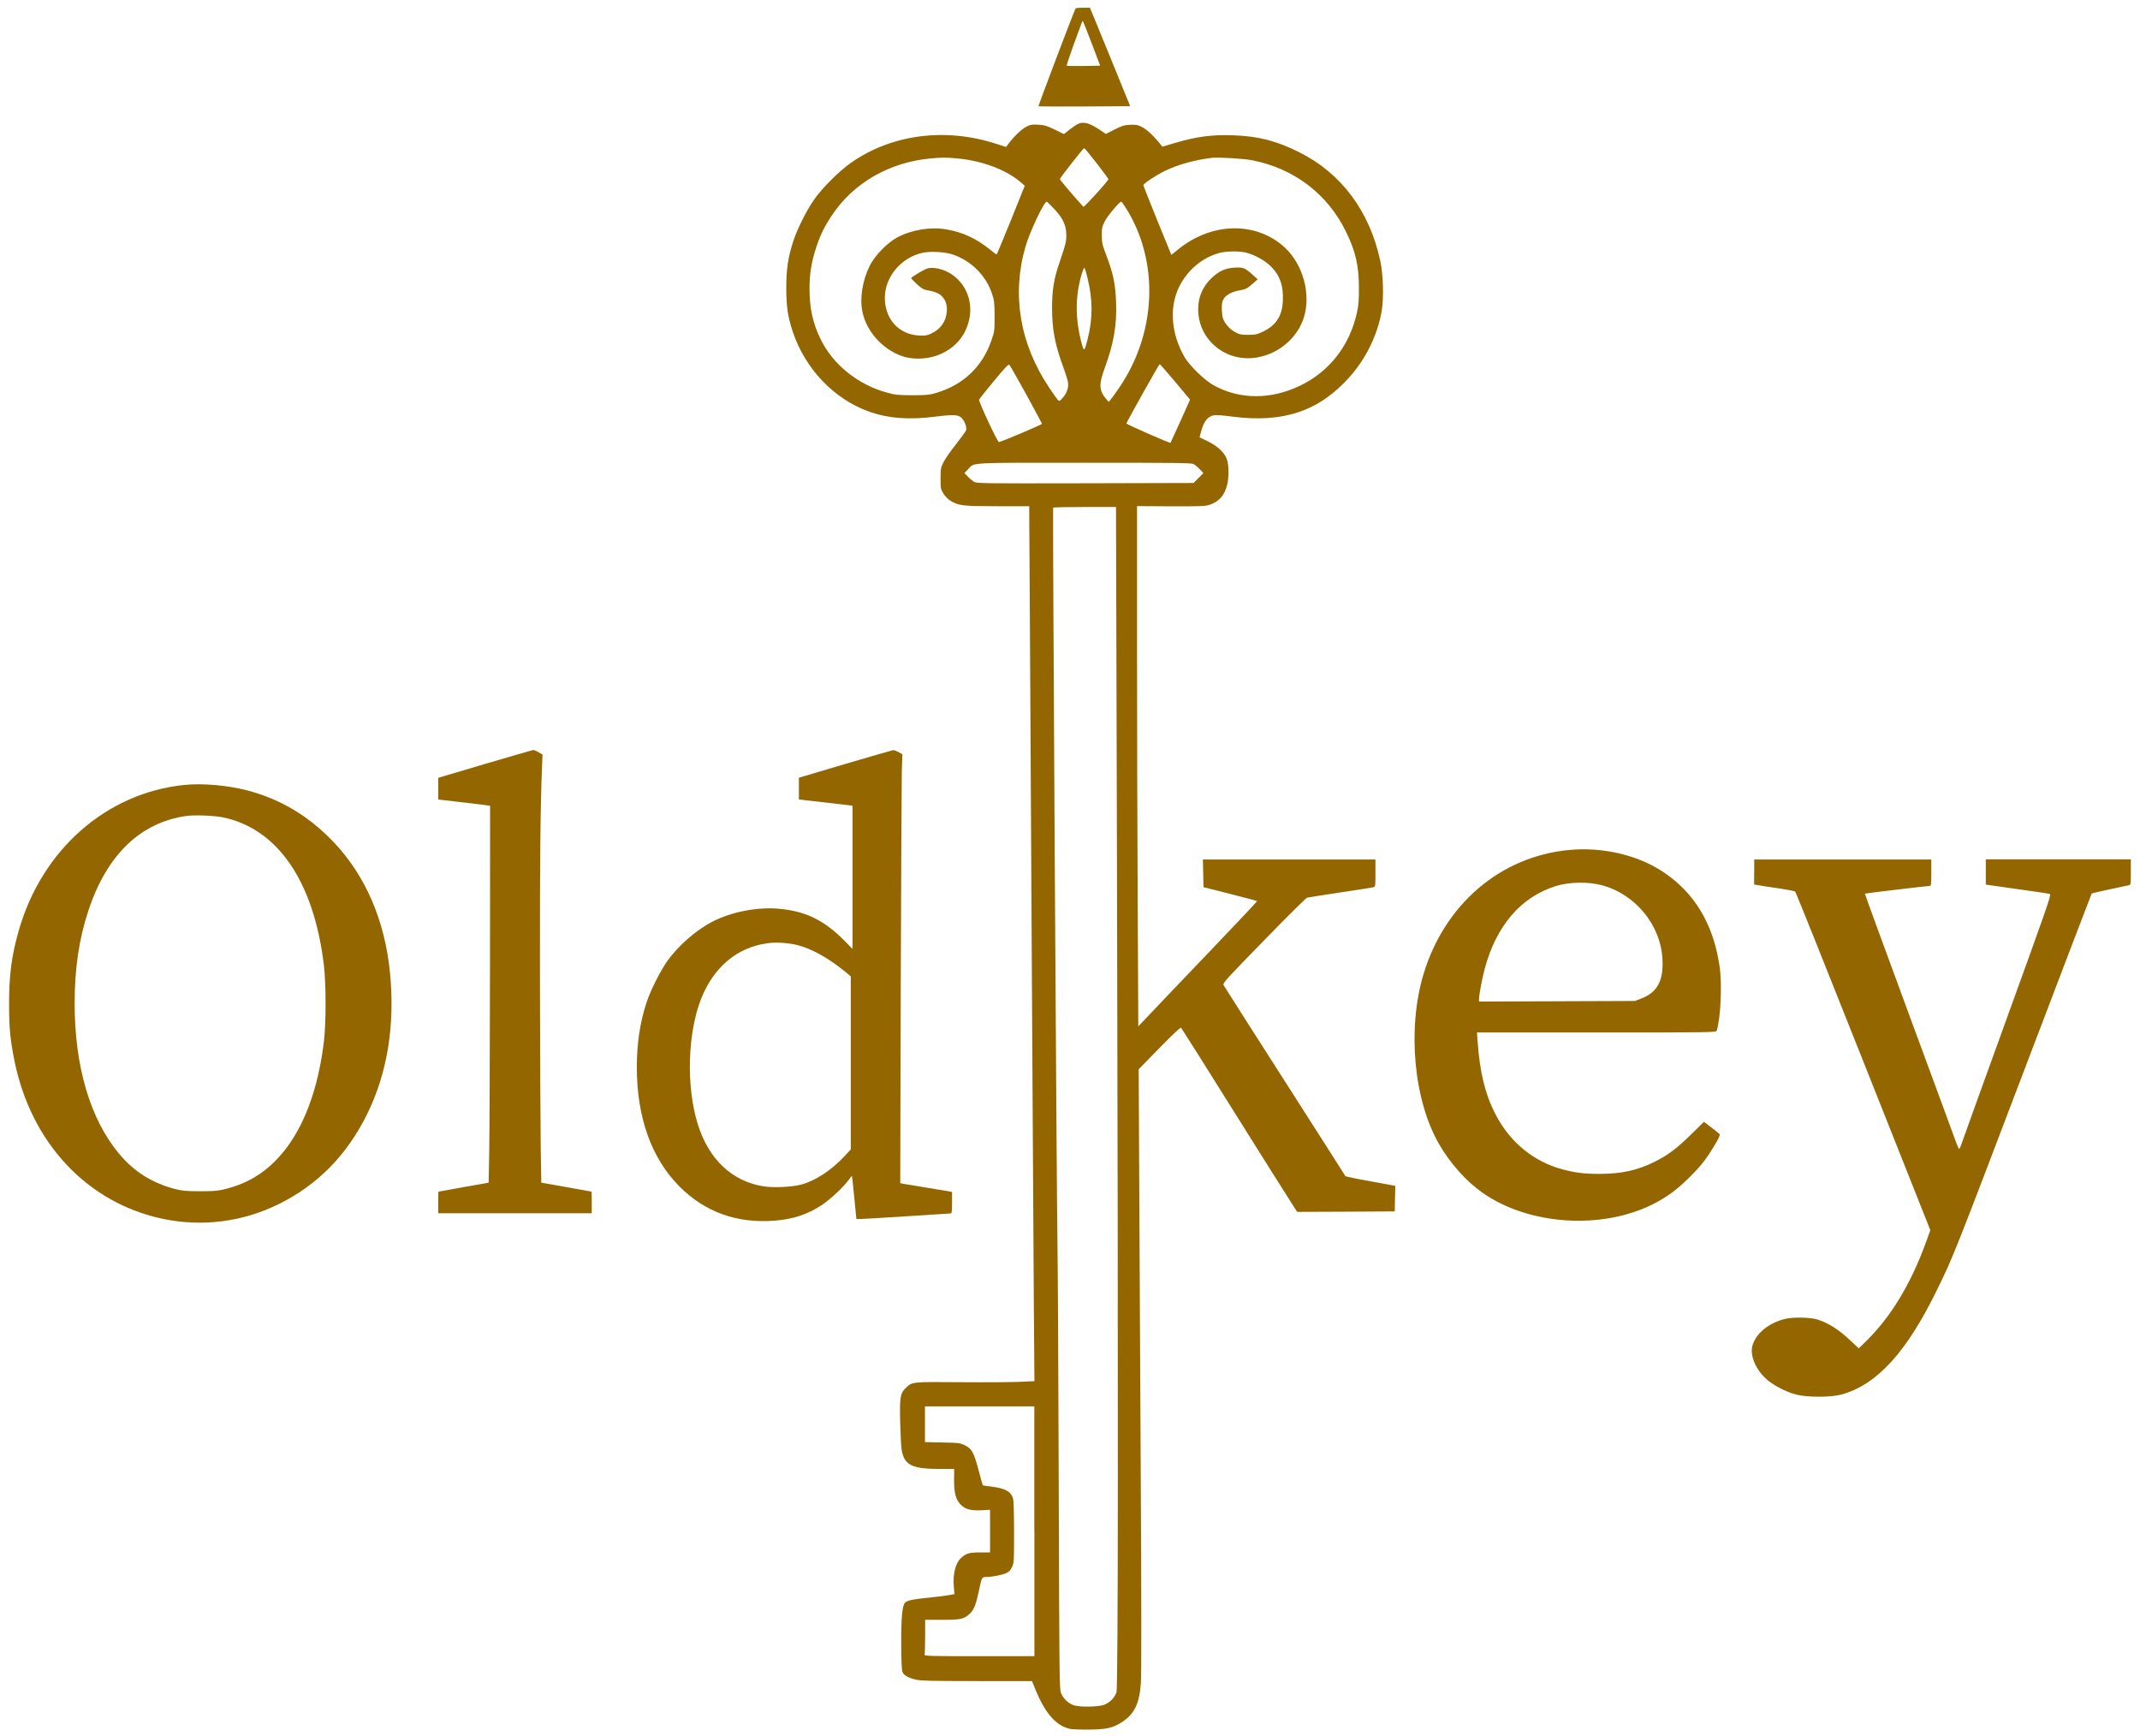 <?xml version="1.0" encoding="utf-8"?>
<!-- Generator: Adobe Illustrator 18.1.1, SVG Export Plug-In . SVG Version: 6.00 Build 0)  -->
<svg version="1.1" id="Layer_1" xmlns="http://www.w3.org/2000/svg" xmlns:xlink="http://www.w3.org/1999/xlink" x="0px" y="0px"
	 viewBox="2140.3 -676.3 221.9 180" enable-background="new 2140.3 -676.3 221.9 180" xml:space="preserve">
<g transform="translate(0,3300) scale(0.1,-0.1)">
	<path fill="#946600" d="M22518.3,39754.3c-1.5-2.5-38.9-101.1-38.5-101.5c0.2-0.2,21.7-0.3,47.8-0.2l47.3,0.3l-16.9,41.5
		c-9.3,22.9-18.8,45.8-20.9,51.1l-4,9.5h-7.2C22521.9,39755,22518.5,39754.7,22518.3,39754.3z M22535.1,39717.8l8.7-22.9l-17.1-0.3
		c-9.5-0.1-17.4,0-17.6,0.2c-0.3,0.3,2.8,9.6,6.8,20.8c9.5,26.1,9.5,26.1,10,25.5C22526.2,39740.8,22530.3,39730.4,22535.1,39717.8z
		"/>
	<path fill="#946600" d="M22520.1,39634.2c-1.6-0.9-5.4-3.5-8.4-5.9l-5.5-4.3l-9.5,4.6c-8.2,4-10.5,4.7-17.1,5.1
		c-6.6,0.4-8.1,0.1-12.4-2.1c-4.6-2.3-12.8-10.1-18.3-17.4l-2.7-3.6l-10,3.2c-53,17.3-109,9.9-151.1-19.8
		c-11.9-8.4-29-25.4-37.5-37.3c-7.8-10.9-17.9-31-22-43.7c-5.5-16.8-7.3-29.1-7.3-48.2c0-19.6,1.5-30,6.7-45.7
		c12.9-38.5,42.5-69.6,78.6-82.7c20.1-7.2,41.7-9,69.3-5.4c19.8,2.4,24.3,2.1,27.8-2c2.9-3.5,4.9-9.2,4.1-12
		c-0.3-1.2-5-7.6-10.3-14.4c-5.4-6.7-11.2-15-13-18.5c-3-6.1-3.2-6.8-3.2-17.2c0-10.5,0.1-11.1,2.9-15.6c1.8-2.9,4.8-6,7.3-7.5
		c8.4-5.2,12.9-5.7,48.9-5.7h32.8l0.7-117.9c0.3-65,1.3-234,2.1-375.9c0.8-141.8,1.7-292.8,2-335.6l0.6-77.8l-14.4-0.7
		c-7.8-0.4-35.5-0.6-61.3-0.4c-52.3,0.4-51,0.6-58-6.3c-5.5-5.3-6.1-9.5-5.5-35.3c0.3-12.4,1-25.2,1.5-28.4
		c2.8-16.2,10.5-19.9,40.6-20h13.9l-0.1-10.9c-0.1-14,1.7-20.8,6.9-26.1c4.9-4.9,10.4-6.3,21.6-5.8l8.8,0.5v-22.1v-22.1h-10.5
		c-11.1,0-14.5-1-19.6-5.8c-5.7-5.1-8.6-16.6-7.5-29.5l0.7-7.9l-5.8-1.1c-3.1-0.6-12.5-1.8-20.8-2.6c-16.2-1.6-22-2.7-24.5-5.1
		c-3-2.6-4.3-15.6-4.1-43.3c0-15.7,0.5-27,1.2-28.5c1.4-3.6,6-6.3,14-8.1c5.5-1.2,15.9-1.5,63.5-1.5h56.9l4.1-10.1
		c8.7-21,18.5-33.2,30.3-37.9c5.2-2.1,7.2-2.2,22.8-2.3c19.9,0,26.8,1.6,36.9,8.3c12.3,8.3,17.4,19.1,18.8,40.5
		c0.6,8.7,0.6,82.8-0.1,203.7c-0.5,104.5-1.2,244.5-1.6,311.1l-0.6,121.1l21.5,22c14.2,14.5,21.8,21.7,22.5,21
		c0.5-0.5,25.5-40,55.4-87.9c30-47.8,56.8-90.5,59.8-95l5.2-8l50.5,0.2l50.6,0.3l0.3,13.3l0.3,13.2l-25.7,4.7
		c-14.2,2.5-25.8,5-26,5.3c-0.1,0.4-28.4,44.6-62.8,98.4c-34.4,53.7-63,98.7-63.6,99.8c-1,2,2.7,6,41.8,46.1
		c23.6,24.3,43.8,44.3,44.8,44.5c1.1,0.3,16.5,2.7,34.2,5.4c17.8,2.6,33.2,5.1,34.5,5.4c2.2,0.5,2.2,0.8,2.2,14.6v14.2h-89.4h-89.5
		l0.3-14.4l0.3-14.3l27.6-7c15.1-3.8,27.7-7.2,28-7.4c0.2-0.3-22.1-24-49.6-52.7c-27.5-28.7-55.3-57.9-61.8-64.8l-11.8-12.4
		l-0.6,126.8c-0.4,69.7-0.7,191.1-0.7,269.7v142.9l35-0.2c29-0.1,35.7,0.1,39.6,1.4c10.4,3.3,16.2,9.9,18.9,21.1
		c1.9,7.7,1.8,20.2-0.3,26.1c-2.3,7-9.7,13.9-20,18.9l-8.4,4l1.5,5.6c2.9,11.1,6.9,16.2,13.8,17.4c2,0.3,10.5-0.3,18.8-1.5
		c52.7-6.8,89.8,5.6,121.3,40.9c17.3,19.2,29.5,44.5,33.6,69.3c2.1,13.2,1.5,37.2-1.5,50.9c-11.1,52-40.5,91.4-84.6,113.3
		c-23.3,11.6-42,16.4-67.9,17.3c-22.5,0.8-38.2-1.3-61.4-8.2l-12.1-3.6l-4,4.9c-6.3,7.5-12.4,13.1-17.6,15.7
		c-4.1,2.1-5.9,2.3-11.9,2.1c-6.2-0.3-8.3-1-16.1-4.9l-9-4.6l-5.8,3.9C22532.6,39635.7,22526.1,39637.4,22520.1,39634.2z
		 M22540.1,39593.8c6.7-8.7,12.2-16.1,12.2-16.6c0-1.7-25.2-29.4-25.9-28.6c-10.5,11.4-24.4,27.9-24.4,28.7
		c0,1.2,24.3,32.1,25.2,32.1C22527.6,39609.5,22533.4,39602.4,22540.1,39593.8z M22396,39598.7c25.4-2.4,50.3-11.7,65.2-24.5
		l4.4-3.8l-14.3-35.6c-7.9-19.6-14.7-35.7-14.9-35.7s-3.6,2.4-7.3,5.5c-14.1,11.2-27.7,17.6-44.6,20.5c-16.5,2.9-35.7-0.2-51-8.2
		c-10.5-5.6-23.4-18.9-28.7-29.5c-7.6-15.5-10.5-33.7-7.5-47.9c4.2-20.1,20.7-38.6,40.9-45.7c10.2-3.6,24.4-3.5,35.2,0.2
		c18.2,6.2,30.2,19.1,34.4,36.9c5,21-4.8,41.9-23.4,50.7c-6.9,3.3-15.5,4.5-20.2,2.9c-4-1.5-16.4-8.9-16.4-9.9
		c0-0.4,2.6-3.2,5.9-6.2c4.2-3.9,6.9-5.7,9.6-6.1c8.6-1.5,13.5-3.4,16.4-6.5c4-4.2,5.7-9.5,5-16.4c-0.9-10-6.6-17.9-16.2-22.3
		c-4.5-2.1-6.3-2.3-12.7-2c-21,1.2-35.3,17.1-35.3,39.2c0,21.6,17,41.8,39.2,46.6c8.5,1.9,24.3,0.8,32.3-2.1
		c19-7.1,33.3-21.7,39.6-40.2c2.4-7.2,2.6-9.2,2.7-23.5c0-15.2-0.1-15.8-3.3-25.1c-9.3-27.1-28.8-45.7-56.5-54.2
		c-7.9-2.3-10-2.6-25.2-2.6c-14.9,0-17.6,0.3-26.2,2.6c-30.3,8.1-56.5,29.2-69.3,55.7c-8,16.5-11.4,31.8-11.4,52
		c0,15.8,2,27.7,6.8,42.6c4.5,13.6,8.6,21.9,16.6,33.9c22.4,33.4,59.1,54.6,101.9,58.7
		C22379.3,39599.8,22384.1,39599.8,22396,39598.7z M22701.6,39596.8c43.4-8.6,77.9-35,96.9-73.7c10.3-21,13.5-35.5,13.6-59.1
		c0-12-0.5-18.3-1.9-24.4c-7.5-34.8-28.5-61.8-59.3-76.6c-30.5-14.6-62.9-14.4-89.8,0.7c-9.4,5.3-24.6,20.1-29.8,29
		c-14.1,24.4-16.1,52-5.4,73.4c8.7,17.2,24,29.9,41.5,34.6c7.1,1.9,19.9,2.1,27,0.5c8.5-2,18.8-7.4,25.2-13.3
		c10.2-9.4,14.4-20.8,13.6-36.9c-0.7-15.8-7.1-25.5-21.1-32.1c-5.8-2.7-7.5-3.1-14.8-3.1c-7.4,0-8.9,0.3-13.7,2.9
		c-5.9,3.2-11.1,9.4-12.7,14.9c-0.5,2-1,6.5-1,10.1c0,5.1,0.5,7.1,2.2,9.8c2.7,4.1,9.1,7.3,17.1,8.6c5.4,0.9,6.8,1.7,12,6.1l5.9,5.2
		l-5.2,4.7c-8,7.2-9.7,7.9-18.8,7.4c-9.6-0.6-15.9-3.4-23.8-10.8c-9.2-8.8-13.9-19.6-13.9-32.3c0-32,29-55.7,61.3-50
		c24.5,4.3,44.6,23.1,49.6,46.3c5.4,25.6-4.7,54.6-24.4,70.6c-30,24.2-73.3,22.4-106.9-4.6l-7.4-6l-14.5,35.5
		c-7.9,19.5-14.5,36.1-14.5,36.8c0,1.6,13,10.3,22.3,14.8c13.6,6.6,30.2,11.2,49,13.6
		C22667.8,39600,22692.3,39598.6,22701.6,39596.8z M22495.8,39546.7c8.8-9.3,12.4-16.4,12.8-25.6c0.4-7.5-0.3-10.7-7-30.3
		c-5.8-16.9-7.7-28.6-7.7-46.9c-0.1-21.8,3.1-38.6,11.6-61.5c2.4-6.4,4.6-13.5,4.9-15.6c0.8-5.6-1-11.1-5.1-15.9c-2.9-3.4-3.8-4-5-3
		c-0.8,0.7-5,6.5-9.3,13c-30.5,45.4-39.1,96.4-24.7,146.3c4.4,15.2,19.2,46.7,22.1,46.7
		C22488.8,39553.8,22492.1,39550.6,22495.8,39546.7z M22570.8,39546.8c34.3-55.1,31.5-128.6-7-185.4c-3.9-5.7-7.9-11.3-9.1-12.7
		l-2.1-2.4l-2.9,3.4c-7.1,8.4-7.4,14.8-1.3,31.4c9.4,25.4,12.8,44.9,11.9,68.5c-0.7,18.4-2.9,29.6-9.7,47.5
		c-4.6,12-5.1,14.1-5.1,21.6c-0.1,7.5,0.2,9,3,14.7c2.6,5.4,15.3,20.5,17.2,20.5C22566.1,39553.8,22568.3,39550.6,22570.8,39546.8z
		 M22530.6,39475c5.6-22.4,5.6-42.1,0.3-63.2c-3.5-13.7-3.8-13.9-6.3-4.9c-6.8,25.5-6.8,48.5-0.1,71.5c1.2,3.8,2.4,7,2.8,7
		S22529.3,39480.7,22530.6,39475z M22467.2,39353.9c8.9-16.2,16.2-29.9,16.2-30.4c0-0.8-40.8-18.1-44.6-18.9
		c-1.4-0.3-21,41.8-20.6,43.9c0.2,0.7,7,9.4,15.3,19.3c11.9,14.4,15.3,17.9,16.2,16.9
		C22450.4,39383.9,22458.2,39370.1,22467.2,39353.9z M22621.7,39366.9l15.3-18.3l-10-22.3c-5.6-12.2-10.2-22.3-10.3-22.5
		c-0.5-0.6-45.9,19.3-45.7,20.1c0.5,2.1,33.9,61.7,34.5,61.5C22605.9,39385.4,22613.2,39377.1,22621.7,39366.9z M22640.5,39281.9
		c1.5-0.8,4.4-3.2,6.5-5.4l3.8-4l-5.1-5.2l-5.1-5.1l-112.4-0.3c-110-0.2-112.5-0.2-115.5,1.7c-1.7,1.1-4.6,3.5-6.3,5.4l-3.4,3.5
		l3.8,3.9c7.1,7.3-2.6,6.8,120.4,6.8C22620.9,39283.2,22638.3,39283,22640.5,39281.9z M22561.2,38871.3
		c1.4-560.1,1.2-858.5-0.5-863.1c-2.1-5.8-7.2-10.9-13.1-13c-6.2-2.1-24.3-2.4-30.8-0.5c-5.7,1.7-11.3,7-13.6,12.7
		c-1.7,4.4-1.8,14.6-2.4,219.5c-0.4,118.2-0.9,228.9-1.3,246.1c-0.9,52.8-5.1,759.1-4.5,763.6c0.1,0.4,14.7,0.7,32.6,0.7h32.6
		L22561.2,38871.3z M22475.6,38175.1v-129.4h-57.2c-51.8,0-57.2,0.2-56.7,1.6c0.3,0.9,0.6,9.3,0.6,18.8v17.3h17.3
		c19.5,0,22.8,0.7,28.7,6.1c4.5,4,6.7,9.7,9.7,23.7c2.9,14.3,3.1,14.6,7.5,14.6c6.1,0,16.1,2,20.6,3.9c3.3,1.5,4.6,2.8,6.3,6.5
		c2.1,4.5,2.1,5.8,2.1,35.5c0,16.9-0.4,32.4-0.8,34.4c-1.8,8.1-7.6,11.5-23.1,13.5c-4.5,0.5-8.4,1.1-8.5,1.3
		c-0.2,0.2-2.2,7.1-4.3,15.3c-5,18.9-7.1,22.8-14.6,26.3c-5.2,2.4-6.4,2.5-23.2,2.8l-17.9,0.4v18.5v18.5h56.7h56.7V38175.1z"/>
	<path fill="#946600" d="M21906,38970.9l-48.6-14.4v-11.2v-11.3l18.9-2.2c10.3-1.2,22.4-2.6,26.9-3.2l8-1.1l-0.1-162.7
		c-0.1-89.5-0.5-177.5-0.8-195.4l-0.6-32.7l-25.9-4.6c-14.3-2.5-26-4.6-26.1-4.7c-0.2,0-0.3-5.1-0.3-11.2v-11.2h79.6h79.6v11.2
		c0,6.2-0.1,11.2-0.2,11.2c-0.2,0.1-11.9,2.1-26.2,4.7l-25.9,4.6l-0.6,36.1c-0.3,19.9-0.7,99.6-0.8,177.3
		c-0.1,123.4,0.4,173.7,2.2,219l0.5,11.5l-4.2,2.4c-2.2,1.4-4.8,2.4-5.6,2.3C21955.1,38985.2,21932.7,38978.8,21906,38970.9z"/>
	<path fill="#946600" d="M22279.6,38970.9l-48.2-14.3v-11.3v-11.3l23.7-2.7c13-1.5,25.5-2.9,27.8-3.2l4.1-0.6v-74.2v-74.3l-8.1,8.3
		c-21,21.2-39.7,30.6-66.9,33.3c-22.2,2.3-49.4-2.7-69.6-12.9c-17.3-8.8-35.8-24.9-47.7-41.5c-7.2-10.4-17.4-30.6-21.4-43
		c-6.6-20-9.9-42.1-10-66.4c0-52.3,15.1-94.8,44.3-124.1c26.5-26.6,59.8-38.5,98.8-35.4c19.1,1.5,34.4,6.6,49.2,16.5
		c8.7,5.9,22.4,18.7,27.6,26c1.7,2.3,3.1,4.1,3.2,3.9c0.1-0.1,1.3-10.3,2.4-22.5l2.2-22.2h4.4c2.4,0,24.3,1.4,48.4,2.9
		c24.2,1.6,44.5,2.9,45.2,2.9c0.9,0,1.2,2.9,1.2,11.1v11.1l-2.6,0.6c-1.6,0.3-12.4,2.1-24.2,4c-11.8,1.9-22.8,3.7-24.2,4l-2.7,0.6
		l0.5,204.2c0.4,112.4,0.9,212.4,1.1,222.4l0.6,18.1l-3.9,2.2c-2.1,1.2-4.7,2.1-5.7,2.1
		C22328.4,38985.1,22306,38978.7,22279.6,38970.9z M22230,38783c14.4-3.7,31.1-12.9,47.7-26.2l7.5-6.2v-89.7v-89.7l-6.4-6.9
		c-13.5-14.5-29.4-25.1-44.3-29.4c-9.4-2.7-29.1-3.7-39.9-2c-32.5,5.2-56.6,27.9-68,64.2c-12.3,39.3-10.7,94.9,3.6,130.8
		c13.1,32.5,37.2,52.7,68.2,57C22206.9,38786.3,22220.6,38785.4,22230,38783z"/>
	<path fill="#946600" d="M21594.1,38949.1c-81-8.3-148-67.4-171.8-151.5c-7.3-25.8-9.9-45.4-9.9-76c0.1-25.2,1.1-36,5.5-58.1
		c17.1-85.7,76-148.3,154.8-164.5c40.7-8.3,82-2.9,119.4,15.5c40.5,20.1,70.6,50.8,91.6,93.3c21,42.8,29,92,23.7,146.5
		c-5.3,54.3-25.6,101.3-58.9,136c-25.8,26.9-54.8,44.1-89,53.1C21638.9,38948.8,21613,38951,21594.1,38949.1z M21634.1,38915.5
		c56.8-11.8,94.2-66.2,104.7-152.9c2.4-19.6,2.4-60.5,0-80.1c-9.8-80.4-42.9-133.7-92.9-149.7c-13.6-4.4-18.6-5.1-36.1-5
		c-14.6,0.1-17.8,0.4-26,2.5c-23.4,6.3-41.7,17.8-56.9,35.9c-30.2,35.8-46.5,90.6-46.5,156.3c0,36.5,4.6,67.3,14.4,96.7
		c19,57.4,53.8,90.9,101.2,97.7C21604.5,38918.2,21625,38917.3,21634.1,38915.5z"/>
	<path fill="#946600" d="M23030.4,38881.7c-71.6-6.6-129.7-56.4-151.5-129.3c-16.8-56.4-10-130.3,16.3-175.7
		c11.3-19.7,27.9-38.4,44.8-50.3c47.8-33.7,123.3-38.9,176.8-12.1c14.5,7.3,25.4,15.3,38.7,28.6c8.7,8.6,14.3,15.3,19.3,22.9
		c8,12.1,12.1,19.7,11.3,21.1c-0.4,0.6-4.1,3.6-8.4,6.9l-7.8,6l-13.4-13.1c-14.9-14.6-23.6-21.2-37.3-28.1
		c-18.1-9.1-34.7-12.8-57.5-12.8c-16,0-24.6,1.1-38.2,4.6c-30.3,8-55.1,28.4-70,57.6c-10.6,20.7-16.1,43.2-18.4,75.9l-0.6,8.5h124
		c120.1,0,124,0.1,124.6,1.9c4.1,12.9,5.7,48.2,3,66.5c-6.4,44.1-26.1,76.7-59,98.4
		C23100.8,38876.5,23064.7,38884.9,23030.4,38881.7z M23063.6,38845.2c34.9-9.1,61.3-41.1,63.2-76.4c1.3-22.7-5.2-34.7-22-41.2
		l-6.5-2.5l-80.8-0.3l-80.9-0.3v2.2c0,4.6,3.1,21.2,5.9,31.6c11.8,44.5,37.4,74.5,73.3,85.8
		C23029.6,38848.5,23049.3,38849,23063.6,38845.2z"/>
	<path fill="#946600" d="M23221.9,38858.9v-13.1l3.2-0.5c1.7-0.4,11-1.8,20.7-3.2c9.7-1.4,18.1-3,18.7-3.7
		c0.7-0.6,32.4-79.8,70.6-176l69.5-175l-4.5-12.4c-15.6-43.2-36.5-77.6-62.3-102.9l-7.4-7.2l-7.4,6.9
		c-13.2,12.6-24.1,19.6-36.2,23.2c-7.1,2.1-24.8,2.4-32.6,0.5c-16.9-4.2-29.5-14.3-33.8-26.8c-3.2-9.7,2.1-24.1,12.9-34.5
		c7.3-7,20.3-14,32.1-17.2c11.4-3,35.7-3,46.9,0c36.7,10,67.5,43.6,99,108.1c17.2,35.2,17,34.5,95.4,240.7
		c35.6,93.7,65,170.4,65.2,170.7c0.2,0.3,8.5,2.1,18.4,4.3c9.9,2.1,18.9,4,20.1,4.3c2.1,0.5,2.1,0.9,2.1,13.7v13.2h-75.2h-75.2
		v-13.1v-13.1l3.2-0.5c1.7-0.3,16.3-2.3,32.4-4.6c16.1-2.2,30.1-4.3,31-4.7c1.5-0.6-4.3-17.1-44.2-127.2
		c-25.2-69.5-46.5-128.6-47.4-131.4c-0.9-2.6-2-5.3-2.3-5.7c-0.4-0.5-2,2.6-3.5,6.8c-1.5,4.2-23.4,63.9-48.8,132.6
		c-25.3,68.8-46,125.1-45.8,125.3c0.3,0.3,64.6,8,67.2,8c1.5,0,1.7,1.3,1.7,13.7v13.7h-91.8h-91.8V38858.9z"/>
</g>
</svg>

